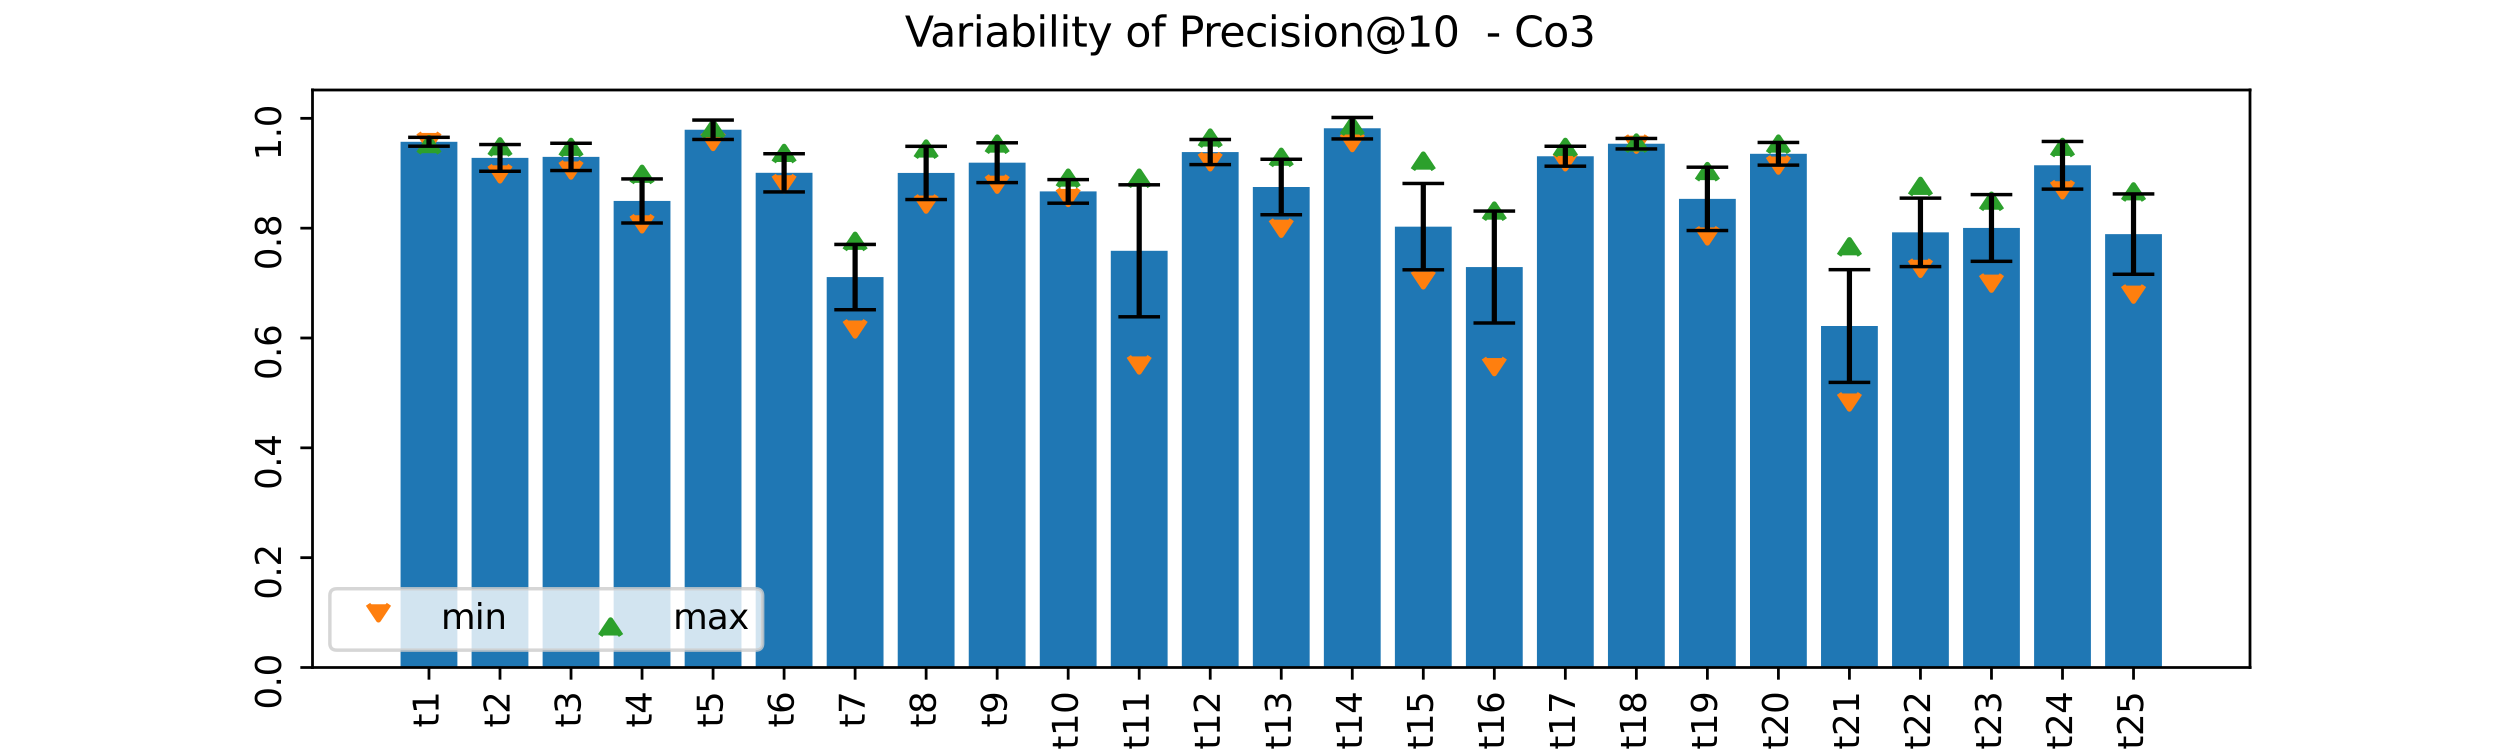 <?xml version="1.0" encoding="utf-8" standalone="no"?>
<!DOCTYPE svg PUBLIC "-//W3C//DTD SVG 1.1//EN"
  "http://www.w3.org/Graphics/SVG/1.1/DTD/svg11.dtd">
<svg xmlns:xlink="http://www.w3.org/1999/xlink" width="720pt" height="216pt" viewBox="0 0 720 216" xmlns="http://www.w3.org/2000/svg" version="1.1">
 <defs>
  <style type="text/css">*{stroke-linejoin: round; stroke-linecap: butt}</style>
 </defs>
 <g id="figure_1">
  <g id="patch_1">
   <path d="M 0 216 
L 720 216 
L 720 0 
L 0 0 
z
" style="fill: #ffffff"/>
  </g>
  <g id="axes_1">
   <g id="patch_2">
    <path d="M 90 192.24 
L 648 192.24 
L 648 25.92 
L 90 25.92 
z
" style="fill: #ffffff"/>
   </g>
   <g id="patch_3">
    <path d="M 115.364 192.24 
L 131.727 192.24 
L 131.727 40.836 
L 115.364 40.836 
z
" clip-path="url(#p279abe5bc1)" style="fill: #1f77b4"/>
   </g>
   <g id="patch_4">
    <path d="M 135.818 192.24 
L 152.182 192.24 
L 152.182 45.471 
L 135.818 45.471 
z
" clip-path="url(#p279abe5bc1)" style="fill: #1f77b4"/>
   </g>
   <g id="patch_5">
    <path d="M 156.273 192.24 
L 172.636 192.24 
L 172.636 45.186 
L 156.273 45.186 
z
" clip-path="url(#p279abe5bc1)" style="fill: #1f77b4"/>
   </g>
   <g id="patch_6">
    <path d="M 176.727 192.24 
L 193.091 192.24 
L 193.091 57.87 
L 176.727 57.87 
z
" clip-path="url(#p279abe5bc1)" style="fill: #1f77b4"/>
   </g>
   <g id="patch_7">
    <path d="M 197.182 192.24 
L 213.545 192.24 
L 213.545 37.373 
L 197.182 37.373 
z
" clip-path="url(#p279abe5bc1)" style="fill: #1f77b4"/>
   </g>
   <g id="patch_8">
    <path d="M 217.636 192.24 
L 234 192.24 
L 234 49.773 
L 217.636 49.773 
z
" clip-path="url(#p279abe5bc1)" style="fill: #1f77b4"/>
   </g>
   <g id="patch_9">
    <path d="M 238.091 192.24 
L 254.455 192.24 
L 254.455 79.8 
L 238.091 79.8 
z
" clip-path="url(#p279abe5bc1)" style="fill: #1f77b4"/>
   </g>
   <g id="patch_10">
    <path d="M 258.545 192.24 
L 274.909 192.24 
L 274.909 49.804 
L 258.545 49.804 
z
" clip-path="url(#p279abe5bc1)" style="fill: #1f77b4"/>
   </g>
   <g id="patch_11">
    <path d="M 279 192.24 
L 295.364 192.24 
L 295.364 46.857 
L 279 46.857 
z
" clip-path="url(#p279abe5bc1)" style="fill: #1f77b4"/>
   </g>
   <g id="patch_12">
    <path d="M 299.455 192.24 
L 315.818 192.24 
L 315.818 55.119 
L 299.455 55.119 
z
" clip-path="url(#p279abe5bc1)" style="fill: #1f77b4"/>
   </g>
   <g id="patch_13">
    <path d="M 319.909 192.24 
L 336.273 192.24 
L 336.273 72.231 
L 319.909 72.231 
z
" clip-path="url(#p279abe5bc1)" style="fill: #1f77b4"/>
   </g>
   <g id="patch_14">
    <path d="M 340.364 192.24 
L 356.727 192.24 
L 356.727 43.795 
L 340.364 43.795 
z
" clip-path="url(#p279abe5bc1)" style="fill: #1f77b4"/>
   </g>
   <g id="patch_15">
    <path d="M 360.818 192.24 
L 377.182 192.24 
L 377.182 53.853 
L 360.818 53.853 
z
" clip-path="url(#p279abe5bc1)" style="fill: #1f77b4"/>
   </g>
   <g id="patch_16">
    <path d="M 381.273 192.24 
L 397.636 192.24 
L 397.636 36.931 
L 381.273 36.931 
z
" clip-path="url(#p279abe5bc1)" style="fill: #1f77b4"/>
   </g>
   <g id="patch_17">
    <path d="M 401.727 192.24 
L 418.091 192.24 
L 418.091 65.272 
L 401.727 65.272 
z
" clip-path="url(#p279abe5bc1)" style="fill: #1f77b4"/>
   </g>
   <g id="patch_18">
    <path d="M 422.182 192.24 
L 438.545 192.24 
L 438.545 76.911 
L 422.182 76.911 
z
" clip-path="url(#p279abe5bc1)" style="fill: #1f77b4"/>
   </g>
   <g id="patch_19">
    <path d="M 442.636 192.24 
L 459 192.24 
L 459 44.997 
L 442.636 44.997 
z
" clip-path="url(#p279abe5bc1)" style="fill: #1f77b4"/>
   </g>
   <g id="patch_20">
    <path d="M 463.091 192.24 
L 479.455 192.24 
L 479.455 41.391 
L 463.091 41.391 
z
" clip-path="url(#p279abe5bc1)" style="fill: #1f77b4"/>
   </g>
   <g id="patch_21">
    <path d="M 483.545 192.24 
L 499.909 192.24 
L 499.909 57.269 
L 483.545 57.269 
z
" clip-path="url(#p279abe5bc1)" style="fill: #1f77b4"/>
   </g>
   <g id="patch_22">
    <path d="M 504 192.24 
L 520.364 192.24 
L 520.364 44.301 
L 504 44.301 
z
" clip-path="url(#p279abe5bc1)" style="fill: #1f77b4"/>
   </g>
   <g id="patch_23">
    <path d="M 524.455 192.24 
L 540.818 192.24 
L 540.818 93.897 
L 524.455 93.897 
z
" clip-path="url(#p279abe5bc1)" style="fill: #1f77b4"/>
   </g>
   <g id="patch_24">
    <path d="M 544.909 192.24 
L 561.273 192.24 
L 561.273 66.917 
L 544.909 66.917 
z
" clip-path="url(#p279abe5bc1)" style="fill: #1f77b4"/>
   </g>
   <g id="patch_25">
    <path d="M 565.364 192.24 
L 581.727 192.24 
L 581.727 65.652 
L 565.364 65.652 
z
" clip-path="url(#p279abe5bc1)" style="fill: #1f77b4"/>
   </g>
   <g id="patch_26">
    <path d="M 585.818 192.24 
L 602.182 192.24 
L 602.182 47.603 
L 585.818 47.603 
z
" clip-path="url(#p279abe5bc1)" style="fill: #1f77b4"/>
   </g>
   <g id="patch_27">
    <path d="M 606.273 192.24 
L 622.636 192.24 
L 622.636 67.423 
L 606.273 67.423 
z
" clip-path="url(#p279abe5bc1)" style="fill: #1f77b4"/>
   </g>
   <g id="PathCollection_1">
    <defs>
     <path id="m89c2fb8fc0" d="M -3 -4.5 
L 0 0 
L 3 -4.5 
" style="stroke: #ff7f0e; stroke-width: 1.5"/>
    </defs>
    <g clip-path="url(#p279abe5bc1)">
     <use xlink:href="#m89c2fb8fc0" x="123.545" y="42.782" style="fill: #ff7f0e; stroke: #ff7f0e; stroke-width: 1.5"/>
     <use xlink:href="#m89c2fb8fc0" x="144" y="52.114" style="fill: #ff7f0e; stroke: #ff7f0e; stroke-width: 1.5"/>
     <use xlink:href="#m89c2fb8fc0" x="164.455" y="51.006" style="fill: #ff7f0e; stroke: #ff7f0e; stroke-width: 1.5"/>
     <use xlink:href="#m89c2fb8fc0" x="184.909" y="66.506" style="fill: #ff7f0e; stroke: #ff7f0e; stroke-width: 1.5"/>
     <use xlink:href="#m89c2fb8fc0" x="205.364" y="42.782" style="fill: #ff7f0e; stroke: #ff7f0e; stroke-width: 1.5"/>
     <use xlink:href="#m89c2fb8fc0" x="225.818" y="54.96" style="fill: #ff7f0e; stroke: #ff7f0e; stroke-width: 1.5"/>
     <use xlink:href="#m89c2fb8fc0" x="246.273" y="96.793" style="fill: #ff7f0e; stroke: #ff7f0e; stroke-width: 1.5"/>
     <use xlink:href="#m89c2fb8fc0" x="266.727" y="60.812" style="fill: #ff7f0e; stroke: #ff7f0e; stroke-width: 1.5"/>
     <use xlink:href="#m89c2fb8fc0" x="287.182" y="55.092" style="fill: #ff7f0e; stroke: #ff7f0e; stroke-width: 1.5"/>
     <use xlink:href="#m89c2fb8fc0" x="307.636" y="58.914" style="fill: #ff7f0e; stroke: #ff7f0e; stroke-width: 1.5"/>
     <use xlink:href="#m89c2fb8fc0" x="328.091" y="107.152" style="fill: #ff7f0e; stroke: #ff7f0e; stroke-width: 1.5"/>
     <use xlink:href="#m89c2fb8fc0" x="348.545" y="48.634" style="fill: #ff7f0e; stroke: #ff7f0e; stroke-width: 1.5"/>
     <use xlink:href="#m89c2fb8fc0" x="369" y="67.771" style="fill: #ff7f0e; stroke: #ff7f0e; stroke-width: 1.5"/>
     <use xlink:href="#m89c2fb8fc0" x="389.455" y="43.099" style="fill: #ff7f0e; stroke: #ff7f0e; stroke-width: 1.5"/>
     <use xlink:href="#m89c2fb8fc0" x="409.909" y="82.638" style="fill: #ff7f0e; stroke: #ff7f0e; stroke-width: 1.5"/>
     <use xlink:href="#m89c2fb8fc0" x="430.364" y="107.626" style="fill: #ff7f0e; stroke: #ff7f0e; stroke-width: 1.5"/>
     <use xlink:href="#m89c2fb8fc0" x="450.818" y="48.634" style="fill: #ff7f0e; stroke: #ff7f0e; stroke-width: 1.5"/>
     <use xlink:href="#m89c2fb8fc0" x="471.273" y="43.573" style="fill: #ff7f0e; stroke: #ff7f0e; stroke-width: 1.5"/>
     <use xlink:href="#m89c2fb8fc0" x="491.727" y="69.985" style="fill: #ff7f0e; stroke: #ff7f0e; stroke-width: 1.5"/>
     <use xlink:href="#m89c2fb8fc0" x="512.182" y="49.583" style="fill: #ff7f0e; stroke: #ff7f0e; stroke-width: 1.5"/>
     <use xlink:href="#m89c2fb8fc0" x="532.636" y="117.814" style="fill: #ff7f0e; stroke: #ff7f0e; stroke-width: 1.5"/>
     <use xlink:href="#m89c2fb8fc0" x="553.091" y="79.316" style="fill: #ff7f0e; stroke: #ff7f0e; stroke-width: 1.5"/>
     <use xlink:href="#m89c2fb8fc0" x="573.545" y="83.587" style="fill: #ff7f0e; stroke: #ff7f0e; stroke-width: 1.5"/>
     <use xlink:href="#m89c2fb8fc0" x="594" y="56.7" style="fill: #ff7f0e; stroke: #ff7f0e; stroke-width: 1.5"/>
     <use xlink:href="#m89c2fb8fc0" x="614.455" y="86.75" style="fill: #ff7f0e; stroke: #ff7f0e; stroke-width: 1.5"/>
    </g>
   </g>
   <g id="PathCollection_2">
    <defs>
     <path id="m1d129a65b4" d="M 3 4.5 
L 0 0 
L -3 4.5 
" style="stroke: #2ca02c; stroke-width: 1.5"/>
    </defs>
    <g clip-path="url(#p279abe5bc1)">
     <use xlink:href="#m1d129a65b4" x="123.545" y="39.619" style="fill: #2ca02c; stroke: #2ca02c; stroke-width: 1.5"/>
     <use xlink:href="#m1d129a65b4" x="144" y="40.252" style="fill: #2ca02c; stroke: #2ca02c; stroke-width: 1.5"/>
     <use xlink:href="#m1d129a65b4" x="164.455" y="40.41" style="fill: #2ca02c; stroke: #2ca02c; stroke-width: 1.5"/>
     <use xlink:href="#m1d129a65b4" x="184.909" y="48.16" style="fill: #2ca02c; stroke: #2ca02c; stroke-width: 1.5"/>
     <use xlink:href="#m1d129a65b4" x="205.364" y="35.033" style="fill: #2ca02c; stroke: #2ca02c; stroke-width: 1.5"/>
     <use xlink:href="#m1d129a65b4" x="225.818" y="42.15" style="fill: #2ca02c; stroke: #2ca02c; stroke-width: 1.5"/>
     <use xlink:href="#m1d129a65b4" x="246.273" y="67.455" style="fill: #2ca02c; stroke: #2ca02c; stroke-width: 1.5"/>
     <use xlink:href="#m1d129a65b4" x="266.727" y="40.884" style="fill: #2ca02c; stroke: #2ca02c; stroke-width: 1.5"/>
     <use xlink:href="#m1d129a65b4" x="287.182" y="39.461" style="fill: #2ca02c; stroke: #2ca02c; stroke-width: 1.5"/>
     <use xlink:href="#m1d129a65b4" x="307.636" y="49.267" style="fill: #2ca02c; stroke: #2ca02c; stroke-width: 1.5"/>
     <use xlink:href="#m1d129a65b4" x="328.091" y="49.267" style="fill: #2ca02c; stroke: #2ca02c; stroke-width: 1.5"/>
     <use xlink:href="#m1d129a65b4" x="348.545" y="37.721" style="fill: #2ca02c; stroke: #2ca02c; stroke-width: 1.5"/>
     <use xlink:href="#m1d129a65b4" x="369" y="43.257" style="fill: #2ca02c; stroke: #2ca02c; stroke-width: 1.5"/>
     <use xlink:href="#m1d129a65b4" x="389.455" y="34.242" style="fill: #2ca02c; stroke: #2ca02c; stroke-width: 1.5"/>
     <use xlink:href="#m1d129a65b4" x="409.909" y="44.364" style="fill: #2ca02c; stroke: #2ca02c; stroke-width: 1.5"/>
     <use xlink:href="#m1d129a65b4" x="430.364" y="58.756" style="fill: #2ca02c; stroke: #2ca02c; stroke-width: 1.5"/>
     <use xlink:href="#m1d129a65b4" x="450.818" y="40.41" style="fill: #2ca02c; stroke: #2ca02c; stroke-width: 1.5"/>
     <use xlink:href="#m1d129a65b4" x="471.273" y="39.145" style="fill: #2ca02c; stroke: #2ca02c; stroke-width: 1.5"/>
     <use xlink:href="#m1d129a65b4" x="491.727" y="47.369" style="fill: #2ca02c; stroke: #2ca02c; stroke-width: 1.5"/>
     <use xlink:href="#m1d129a65b4" x="512.182" y="39.461" style="fill: #2ca02c; stroke: #2ca02c; stroke-width: 1.5"/>
     <use xlink:href="#m1d129a65b4" x="532.636" y="69.036" style="fill: #2ca02c; stroke: #2ca02c; stroke-width: 1.5"/>
     <use xlink:href="#m1d129a65b4" x="553.091" y="51.639" style="fill: #2ca02c; stroke: #2ca02c; stroke-width: 1.5"/>
     <use xlink:href="#m1d129a65b4" x="573.545" y="55.909" style="fill: #2ca02c; stroke: #2ca02c; stroke-width: 1.5"/>
     <use xlink:href="#m1d129a65b4" x="594" y="40.41" style="fill: #2ca02c; stroke: #2ca02c; stroke-width: 1.5"/>
     <use xlink:href="#m1d129a65b4" x="614.455" y="53.221" style="fill: #2ca02c; stroke: #2ca02c; stroke-width: 1.5"/>
    </g>
   </g>
   <g id="matplotlib.axis_1">
    <g id="xtick_1">
     <g id="line2d_1">
      <defs>
       <path id="mbb53ffe458" d="M 0 0 
L 0 3.5 
" style="stroke: #000000; stroke-width: 0.8"/>
      </defs>
      <g>
       <use xlink:href="#mbb53ffe458" x="123.545" y="192.24" style="stroke: #000000; stroke-width: 0.8"/>
      </g>
     </g>
     <g id="text_1">
      <!-- t1 -->
      <g transform="translate(126.305 209.523)rotate(-90)scale(0.1 -0.1)">
       <defs>
        <path id="DejaVuSans-74" d="M 1172 4494 
L 1172 3500 
L 2356 3500 
L 2356 3053 
L 1172 3053 
L 1172 1153 
Q 1172 725 1289 603 
Q 1406 481 1766 481 
L 2356 481 
L 2356 0 
L 1766 0 
Q 1100 0 847 248 
Q 594 497 594 1153 
L 594 3053 
L 172 3053 
L 172 3500 
L 594 3500 
L 594 4494 
L 1172 4494 
z
" transform="scale(0.016)"/>
        <path id="DejaVuSans-31" d="M 794 531 
L 1825 531 
L 1825 4091 
L 703 3866 
L 703 4441 
L 1819 4666 
L 2450 4666 
L 2450 531 
L 3481 531 
L 3481 0 
L 794 0 
L 794 531 
z
" transform="scale(0.016)"/>
       </defs>
       <use xlink:href="#DejaVuSans-74"/>
       <use xlink:href="#DejaVuSans-31" x="39.209"/>
      </g>
     </g>
    </g>
    <g id="xtick_2">
     <g id="line2d_2">
      <g>
       <use xlink:href="#mbb53ffe458" x="144" y="192.24" style="stroke: #000000; stroke-width: 0.8"/>
      </g>
     </g>
     <g id="text_2">
      <!-- t2 -->
      <g transform="translate(146.759 209.523)rotate(-90)scale(0.1 -0.1)">
       <defs>
        <path id="DejaVuSans-32" d="M 1228 531 
L 3431 531 
L 3431 0 
L 469 0 
L 469 531 
Q 828 903 1448 1529 
Q 2069 2156 2228 2338 
Q 2531 2678 2651 2914 
Q 2772 3150 2772 3378 
Q 2772 3750 2511 3984 
Q 2250 4219 1831 4219 
Q 1534 4219 1204 4116 
Q 875 4013 500 3803 
L 500 4441 
Q 881 4594 1212 4672 
Q 1544 4750 1819 4750 
Q 2544 4750 2975 4387 
Q 3406 4025 3406 3419 
Q 3406 3131 3298 2873 
Q 3191 2616 2906 2266 
Q 2828 2175 2409 1742 
Q 1991 1309 1228 531 
z
" transform="scale(0.016)"/>
       </defs>
       <use xlink:href="#DejaVuSans-74"/>
       <use xlink:href="#DejaVuSans-32" x="39.209"/>
      </g>
     </g>
    </g>
    <g id="xtick_3">
     <g id="line2d_3">
      <g>
       <use xlink:href="#mbb53ffe458" x="164.455" y="192.24" style="stroke: #000000; stroke-width: 0.8"/>
      </g>
     </g>
     <g id="text_3">
      <!-- t3 -->
      <g transform="translate(167.214 209.523)rotate(-90)scale(0.1 -0.1)">
       <defs>
        <path id="DejaVuSans-33" d="M 2597 2516 
Q 3050 2419 3304 2112 
Q 3559 1806 3559 1356 
Q 3559 666 3084 287 
Q 2609 -91 1734 -91 
Q 1441 -91 1130 -33 
Q 819 25 488 141 
L 488 750 
Q 750 597 1062 519 
Q 1375 441 1716 441 
Q 2309 441 2620 675 
Q 2931 909 2931 1356 
Q 2931 1769 2642 2001 
Q 2353 2234 1838 2234 
L 1294 2234 
L 1294 2753 
L 1863 2753 
Q 2328 2753 2575 2939 
Q 2822 3125 2822 3475 
Q 2822 3834 2567 4026 
Q 2313 4219 1838 4219 
Q 1578 4219 1281 4162 
Q 984 4106 628 3988 
L 628 4550 
Q 988 4650 1302 4700 
Q 1616 4750 1894 4750 
Q 2613 4750 3031 4423 
Q 3450 4097 3450 3541 
Q 3450 3153 3228 2886 
Q 3006 2619 2597 2516 
z
" transform="scale(0.016)"/>
       </defs>
       <use xlink:href="#DejaVuSans-74"/>
       <use xlink:href="#DejaVuSans-33" x="39.209"/>
      </g>
     </g>
    </g>
    <g id="xtick_4">
     <g id="line2d_4">
      <g>
       <use xlink:href="#mbb53ffe458" x="184.909" y="192.24" style="stroke: #000000; stroke-width: 0.8"/>
      </g>
     </g>
     <g id="text_4">
      <!-- t4 -->
      <g transform="translate(187.668 209.523)rotate(-90)scale(0.1 -0.1)">
       <defs>
        <path id="DejaVuSans-34" d="M 2419 4116 
L 825 1625 
L 2419 1625 
L 2419 4116 
z
M 2253 4666 
L 3047 4666 
L 3047 1625 
L 3713 1625 
L 3713 1100 
L 3047 1100 
L 3047 0 
L 2419 0 
L 2419 1100 
L 313 1100 
L 313 1709 
L 2253 4666 
z
" transform="scale(0.016)"/>
       </defs>
       <use xlink:href="#DejaVuSans-74"/>
       <use xlink:href="#DejaVuSans-34" x="39.209"/>
      </g>
     </g>
    </g>
    <g id="xtick_5">
     <g id="line2d_5">
      <g>
       <use xlink:href="#mbb53ffe458" x="205.364" y="192.24" style="stroke: #000000; stroke-width: 0.8"/>
      </g>
     </g>
     <g id="text_5">
      <!-- t5 -->
      <g transform="translate(208.123 209.523)rotate(-90)scale(0.1 -0.1)">
       <defs>
        <path id="DejaVuSans-35" d="M 691 4666 
L 3169 4666 
L 3169 4134 
L 1269 4134 
L 1269 2991 
Q 1406 3038 1543 3061 
Q 1681 3084 1819 3084 
Q 2600 3084 3056 2656 
Q 3513 2228 3513 1497 
Q 3513 744 3044 326 
Q 2575 -91 1722 -91 
Q 1428 -91 1123 -41 
Q 819 9 494 109 
L 494 744 
Q 775 591 1075 516 
Q 1375 441 1709 441 
Q 2250 441 2565 725 
Q 2881 1009 2881 1497 
Q 2881 1984 2565 2268 
Q 2250 2553 1709 2553 
Q 1456 2553 1204 2497 
Q 953 2441 691 2322 
L 691 4666 
z
" transform="scale(0.016)"/>
       </defs>
       <use xlink:href="#DejaVuSans-74"/>
       <use xlink:href="#DejaVuSans-35" x="39.209"/>
      </g>
     </g>
    </g>
    <g id="xtick_6">
     <g id="line2d_6">
      <g>
       <use xlink:href="#mbb53ffe458" x="225.818" y="192.24" style="stroke: #000000; stroke-width: 0.8"/>
      </g>
     </g>
     <g id="text_6">
      <!-- t6 -->
      <g transform="translate(228.578 209.523)rotate(-90)scale(0.1 -0.1)">
       <defs>
        <path id="DejaVuSans-36" d="M 2113 2584 
Q 1688 2584 1439 2293 
Q 1191 2003 1191 1497 
Q 1191 994 1439 701 
Q 1688 409 2113 409 
Q 2538 409 2786 701 
Q 3034 994 3034 1497 
Q 3034 2003 2786 2293 
Q 2538 2584 2113 2584 
z
M 3366 4563 
L 3366 3988 
Q 3128 4100 2886 4159 
Q 2644 4219 2406 4219 
Q 1781 4219 1451 3797 
Q 1122 3375 1075 2522 
Q 1259 2794 1537 2939 
Q 1816 3084 2150 3084 
Q 2853 3084 3261 2657 
Q 3669 2231 3669 1497 
Q 3669 778 3244 343 
Q 2819 -91 2113 -91 
Q 1303 -91 875 529 
Q 447 1150 447 2328 
Q 447 3434 972 4092 
Q 1497 4750 2381 4750 
Q 2619 4750 2861 4703 
Q 3103 4656 3366 4563 
z
" transform="scale(0.016)"/>
       </defs>
       <use xlink:href="#DejaVuSans-74"/>
       <use xlink:href="#DejaVuSans-36" x="39.209"/>
      </g>
     </g>
    </g>
    <g id="xtick_7">
     <g id="line2d_7">
      <g>
       <use xlink:href="#mbb53ffe458" x="246.273" y="192.24" style="stroke: #000000; stroke-width: 0.8"/>
      </g>
     </g>
     <g id="text_7">
      <!-- t7 -->
      <g transform="translate(249.032 209.523)rotate(-90)scale(0.1 -0.1)">
       <defs>
        <path id="DejaVuSans-37" d="M 525 4666 
L 3525 4666 
L 3525 4397 
L 1831 0 
L 1172 0 
L 2766 4134 
L 525 4134 
L 525 4666 
z
" transform="scale(0.016)"/>
       </defs>
       <use xlink:href="#DejaVuSans-74"/>
       <use xlink:href="#DejaVuSans-37" x="39.209"/>
      </g>
     </g>
    </g>
    <g id="xtick_8">
     <g id="line2d_8">
      <g>
       <use xlink:href="#mbb53ffe458" x="266.727" y="192.24" style="stroke: #000000; stroke-width: 0.8"/>
      </g>
     </g>
     <g id="text_8">
      <!-- t8 -->
      <g transform="translate(269.487 209.523)rotate(-90)scale(0.1 -0.1)">
       <defs>
        <path id="DejaVuSans-38" d="M 2034 2216 
Q 1584 2216 1326 1975 
Q 1069 1734 1069 1313 
Q 1069 891 1326 650 
Q 1584 409 2034 409 
Q 2484 409 2743 651 
Q 3003 894 3003 1313 
Q 3003 1734 2745 1975 
Q 2488 2216 2034 2216 
z
M 1403 2484 
Q 997 2584 770 2862 
Q 544 3141 544 3541 
Q 544 4100 942 4425 
Q 1341 4750 2034 4750 
Q 2731 4750 3128 4425 
Q 3525 4100 3525 3541 
Q 3525 3141 3298 2862 
Q 3072 2584 2669 2484 
Q 3125 2378 3379 2068 
Q 3634 1759 3634 1313 
Q 3634 634 3220 271 
Q 2806 -91 2034 -91 
Q 1263 -91 848 271 
Q 434 634 434 1313 
Q 434 1759 690 2068 
Q 947 2378 1403 2484 
z
M 1172 3481 
Q 1172 3119 1398 2916 
Q 1625 2713 2034 2713 
Q 2441 2713 2670 2916 
Q 2900 3119 2900 3481 
Q 2900 3844 2670 4047 
Q 2441 4250 2034 4250 
Q 1625 4250 1398 4047 
Q 1172 3844 1172 3481 
z
" transform="scale(0.016)"/>
       </defs>
       <use xlink:href="#DejaVuSans-74"/>
       <use xlink:href="#DejaVuSans-38" x="39.209"/>
      </g>
     </g>
    </g>
    <g id="xtick_9">
     <g id="line2d_9">
      <g>
       <use xlink:href="#mbb53ffe458" x="287.182" y="192.24" style="stroke: #000000; stroke-width: 0.8"/>
      </g>
     </g>
     <g id="text_9">
      <!-- t9 -->
      <g transform="translate(289.941 209.523)rotate(-90)scale(0.1 -0.1)">
       <defs>
        <path id="DejaVuSans-39" d="M 703 97 
L 703 672 
Q 941 559 1184 500 
Q 1428 441 1663 441 
Q 2288 441 2617 861 
Q 2947 1281 2994 2138 
Q 2813 1869 2534 1725 
Q 2256 1581 1919 1581 
Q 1219 1581 811 2004 
Q 403 2428 403 3163 
Q 403 3881 828 4315 
Q 1253 4750 1959 4750 
Q 2769 4750 3195 4129 
Q 3622 3509 3622 2328 
Q 3622 1225 3098 567 
Q 2575 -91 1691 -91 
Q 1453 -91 1209 -44 
Q 966 3 703 97 
z
M 1959 2075 
Q 2384 2075 2632 2365 
Q 2881 2656 2881 3163 
Q 2881 3666 2632 3958 
Q 2384 4250 1959 4250 
Q 1534 4250 1286 3958 
Q 1038 3666 1038 3163 
Q 1038 2656 1286 2365 
Q 1534 2075 1959 2075 
z
" transform="scale(0.016)"/>
       </defs>
       <use xlink:href="#DejaVuSans-74"/>
       <use xlink:href="#DejaVuSans-39" x="39.209"/>
      </g>
     </g>
    </g>
    <g id="xtick_10">
     <g id="line2d_10">
      <g>
       <use xlink:href="#mbb53ffe458" x="307.636" y="192.24" style="stroke: #000000; stroke-width: 0.8"/>
      </g>
     </g>
     <g id="text_10">
      <!-- t10 -->
      <g transform="translate(310.396 215.885)rotate(-90)scale(0.1 -0.1)">
       <defs>
        <path id="DejaVuSans-30" d="M 2034 4250 
Q 1547 4250 1301 3770 
Q 1056 3291 1056 2328 
Q 1056 1369 1301 889 
Q 1547 409 2034 409 
Q 2525 409 2770 889 
Q 3016 1369 3016 2328 
Q 3016 3291 2770 3770 
Q 2525 4250 2034 4250 
z
M 2034 4750 
Q 2819 4750 3233 4129 
Q 3647 3509 3647 2328 
Q 3647 1150 3233 529 
Q 2819 -91 2034 -91 
Q 1250 -91 836 529 
Q 422 1150 422 2328 
Q 422 3509 836 4129 
Q 1250 4750 2034 4750 
z
" transform="scale(0.016)"/>
       </defs>
       <use xlink:href="#DejaVuSans-74"/>
       <use xlink:href="#DejaVuSans-31" x="39.209"/>
       <use xlink:href="#DejaVuSans-30" x="102.832"/>
      </g>
     </g>
    </g>
    <g id="xtick_11">
     <g id="line2d_11">
      <g>
       <use xlink:href="#mbb53ffe458" x="328.091" y="192.24" style="stroke: #000000; stroke-width: 0.8"/>
      </g>
     </g>
     <g id="text_11">
      <!-- t11 -->
      <g transform="translate(330.85 215.885)rotate(-90)scale(0.1 -0.1)">
       <use xlink:href="#DejaVuSans-74"/>
       <use xlink:href="#DejaVuSans-31" x="39.209"/>
       <use xlink:href="#DejaVuSans-31" x="102.832"/>
      </g>
     </g>
    </g>
    <g id="xtick_12">
     <g id="line2d_12">
      <g>
       <use xlink:href="#mbb53ffe458" x="348.545" y="192.24" style="stroke: #000000; stroke-width: 0.8"/>
      </g>
     </g>
     <g id="text_12">
      <!-- t12 -->
      <g transform="translate(351.305 215.885)rotate(-90)scale(0.1 -0.1)">
       <use xlink:href="#DejaVuSans-74"/>
       <use xlink:href="#DejaVuSans-31" x="39.209"/>
       <use xlink:href="#DejaVuSans-32" x="102.832"/>
      </g>
     </g>
    </g>
    <g id="xtick_13">
     <g id="line2d_13">
      <g>
       <use xlink:href="#mbb53ffe458" x="369" y="192.24" style="stroke: #000000; stroke-width: 0.8"/>
      </g>
     </g>
     <g id="text_13">
      <!-- t13 -->
      <g transform="translate(371.759 215.885)rotate(-90)scale(0.1 -0.1)">
       <use xlink:href="#DejaVuSans-74"/>
       <use xlink:href="#DejaVuSans-31" x="39.209"/>
       <use xlink:href="#DejaVuSans-33" x="102.832"/>
      </g>
     </g>
    </g>
    <g id="xtick_14">
     <g id="line2d_14">
      <g>
       <use xlink:href="#mbb53ffe458" x="389.455" y="192.24" style="stroke: #000000; stroke-width: 0.8"/>
      </g>
     </g>
     <g id="text_14">
      <!-- t14 -->
      <g transform="translate(392.214 215.885)rotate(-90)scale(0.1 -0.1)">
       <use xlink:href="#DejaVuSans-74"/>
       <use xlink:href="#DejaVuSans-31" x="39.209"/>
       <use xlink:href="#DejaVuSans-34" x="102.832"/>
      </g>
     </g>
    </g>
    <g id="xtick_15">
     <g id="line2d_15">
      <g>
       <use xlink:href="#mbb53ffe458" x="409.909" y="192.24" style="stroke: #000000; stroke-width: 0.8"/>
      </g>
     </g>
     <g id="text_15">
      <!-- t15 -->
      <g transform="translate(412.668 215.885)rotate(-90)scale(0.1 -0.1)">
       <use xlink:href="#DejaVuSans-74"/>
       <use xlink:href="#DejaVuSans-31" x="39.209"/>
       <use xlink:href="#DejaVuSans-35" x="102.832"/>
      </g>
     </g>
    </g>
    <g id="xtick_16">
     <g id="line2d_16">
      <g>
       <use xlink:href="#mbb53ffe458" x="430.364" y="192.24" style="stroke: #000000; stroke-width: 0.8"/>
      </g>
     </g>
     <g id="text_16">
      <!-- t16 -->
      <g transform="translate(433.123 215.885)rotate(-90)scale(0.1 -0.1)">
       <use xlink:href="#DejaVuSans-74"/>
       <use xlink:href="#DejaVuSans-31" x="39.209"/>
       <use xlink:href="#DejaVuSans-36" x="102.832"/>
      </g>
     </g>
    </g>
    <g id="xtick_17">
     <g id="line2d_17">
      <g>
       <use xlink:href="#mbb53ffe458" x="450.818" y="192.24" style="stroke: #000000; stroke-width: 0.8"/>
      </g>
     </g>
     <g id="text_17">
      <!-- t17 -->
      <g transform="translate(453.578 215.885)rotate(-90)scale(0.1 -0.1)">
       <use xlink:href="#DejaVuSans-74"/>
       <use xlink:href="#DejaVuSans-31" x="39.209"/>
       <use xlink:href="#DejaVuSans-37" x="102.832"/>
      </g>
     </g>
    </g>
    <g id="xtick_18">
     <g id="line2d_18">
      <g>
       <use xlink:href="#mbb53ffe458" x="471.273" y="192.24" style="stroke: #000000; stroke-width: 0.8"/>
      </g>
     </g>
     <g id="text_18">
      <!-- t18 -->
      <g transform="translate(474.032 215.885)rotate(-90)scale(0.1 -0.1)">
       <use xlink:href="#DejaVuSans-74"/>
       <use xlink:href="#DejaVuSans-31" x="39.209"/>
       <use xlink:href="#DejaVuSans-38" x="102.832"/>
      </g>
     </g>
    </g>
    <g id="xtick_19">
     <g id="line2d_19">
      <g>
       <use xlink:href="#mbb53ffe458" x="491.727" y="192.24" style="stroke: #000000; stroke-width: 0.8"/>
      </g>
     </g>
     <g id="text_19">
      <!-- t19 -->
      <g transform="translate(494.487 215.885)rotate(-90)scale(0.1 -0.1)">
       <use xlink:href="#DejaVuSans-74"/>
       <use xlink:href="#DejaVuSans-31" x="39.209"/>
       <use xlink:href="#DejaVuSans-39" x="102.832"/>
      </g>
     </g>
    </g>
    <g id="xtick_20">
     <g id="line2d_20">
      <g>
       <use xlink:href="#mbb53ffe458" x="512.182" y="192.24" style="stroke: #000000; stroke-width: 0.8"/>
      </g>
     </g>
     <g id="text_20">
      <!-- t20 -->
      <g transform="translate(514.941 215.885)rotate(-90)scale(0.1 -0.1)">
       <use xlink:href="#DejaVuSans-74"/>
       <use xlink:href="#DejaVuSans-32" x="39.209"/>
       <use xlink:href="#DejaVuSans-30" x="102.832"/>
      </g>
     </g>
    </g>
    <g id="xtick_21">
     <g id="line2d_21">
      <g>
       <use xlink:href="#mbb53ffe458" x="532.636" y="192.24" style="stroke: #000000; stroke-width: 0.8"/>
      </g>
     </g>
     <g id="text_21">
      <!-- t21 -->
      <g transform="translate(535.396 215.885)rotate(-90)scale(0.1 -0.1)">
       <use xlink:href="#DejaVuSans-74"/>
       <use xlink:href="#DejaVuSans-32" x="39.209"/>
       <use xlink:href="#DejaVuSans-31" x="102.832"/>
      </g>
     </g>
    </g>
    <g id="xtick_22">
     <g id="line2d_22">
      <g>
       <use xlink:href="#mbb53ffe458" x="553.091" y="192.24" style="stroke: #000000; stroke-width: 0.8"/>
      </g>
     </g>
     <g id="text_22">
      <!-- t22 -->
      <g transform="translate(555.85 215.885)rotate(-90)scale(0.1 -0.1)">
       <use xlink:href="#DejaVuSans-74"/>
       <use xlink:href="#DejaVuSans-32" x="39.209"/>
       <use xlink:href="#DejaVuSans-32" x="102.832"/>
      </g>
     </g>
    </g>
    <g id="xtick_23">
     <g id="line2d_23">
      <g>
       <use xlink:href="#mbb53ffe458" x="573.545" y="192.24" style="stroke: #000000; stroke-width: 0.8"/>
      </g>
     </g>
     <g id="text_23">
      <!-- t23 -->
      <g transform="translate(576.305 215.885)rotate(-90)scale(0.1 -0.1)">
       <use xlink:href="#DejaVuSans-74"/>
       <use xlink:href="#DejaVuSans-32" x="39.209"/>
       <use xlink:href="#DejaVuSans-33" x="102.832"/>
      </g>
     </g>
    </g>
    <g id="xtick_24">
     <g id="line2d_24">
      <g>
       <use xlink:href="#mbb53ffe458" x="594" y="192.24" style="stroke: #000000; stroke-width: 0.8"/>
      </g>
     </g>
     <g id="text_24">
      <!-- t24 -->
      <g transform="translate(596.759 215.885)rotate(-90)scale(0.1 -0.1)">
       <use xlink:href="#DejaVuSans-74"/>
       <use xlink:href="#DejaVuSans-32" x="39.209"/>
       <use xlink:href="#DejaVuSans-34" x="102.832"/>
      </g>
     </g>
    </g>
    <g id="xtick_25">
     <g id="line2d_25">
      <g>
       <use xlink:href="#mbb53ffe458" x="614.455" y="192.24" style="stroke: #000000; stroke-width: 0.8"/>
      </g>
     </g>
     <g id="text_25">
      <!-- t25 -->
      <g transform="translate(617.214 215.885)rotate(-90)scale(0.1 -0.1)">
       <use xlink:href="#DejaVuSans-74"/>
       <use xlink:href="#DejaVuSans-32" x="39.209"/>
       <use xlink:href="#DejaVuSans-35" x="102.832"/>
      </g>
     </g>
    </g>
   </g>
   <g id="matplotlib.axis_2">
    <g id="ytick_1">
     <g id="line2d_26">
      <defs>
       <path id="m7721b592ed" d="M 0 0 
L -3.5 0 
" style="stroke: #000000; stroke-width: 0.8"/>
      </defs>
      <g>
       <use xlink:href="#m7721b592ed" x="90" y="192.24" style="stroke: #000000; stroke-width: 0.8"/>
      </g>
     </g>
     <g id="text_26">
      <!-- 0.0 -->
      <g transform="translate(80.92 204.344)rotate(-90)scale(0.1 -0.1)">
       <defs>
        <path id="DejaVuSans-2e" d="M 684 794 
L 1344 794 
L 1344 0 
L 684 0 
L 684 794 
z
" transform="scale(0.016)"/>
       </defs>
       <use xlink:href="#DejaVuSans-30"/>
       <use xlink:href="#DejaVuSans-2e" x="63.623"/>
       <use xlink:href="#DejaVuSans-30" x="95.41"/>
      </g>
     </g>
    </g>
    <g id="ytick_2">
     <g id="line2d_27">
      <g>
       <use xlink:href="#m7721b592ed" x="90" y="160.609" style="stroke: #000000; stroke-width: 0.8"/>
      </g>
     </g>
     <g id="text_27">
      <!-- 0.2 -->
      <g transform="translate(80.92 172.713)rotate(-90)scale(0.1 -0.1)">
       <use xlink:href="#DejaVuSans-30"/>
       <use xlink:href="#DejaVuSans-2e" x="63.623"/>
       <use xlink:href="#DejaVuSans-32" x="95.41"/>
      </g>
     </g>
    </g>
    <g id="ytick_3">
     <g id="line2d_28">
      <g>
       <use xlink:href="#m7721b592ed" x="90" y="128.977" style="stroke: #000000; stroke-width: 0.8"/>
      </g>
     </g>
     <g id="text_28">
      <!-- 0.4 -->
      <g transform="translate(80.92 141.081)rotate(-90)scale(0.1 -0.1)">
       <use xlink:href="#DejaVuSans-30"/>
       <use xlink:href="#DejaVuSans-2e" x="63.623"/>
       <use xlink:href="#DejaVuSans-34" x="95.41"/>
      </g>
     </g>
    </g>
    <g id="ytick_4">
     <g id="line2d_29">
      <g>
       <use xlink:href="#m7721b592ed" x="90" y="97.346" style="stroke: #000000; stroke-width: 0.8"/>
      </g>
     </g>
     <g id="text_29">
      <!-- 0.6 -->
      <g transform="translate(80.92 109.45)rotate(-90)scale(0.1 -0.1)">
       <use xlink:href="#DejaVuSans-30"/>
       <use xlink:href="#DejaVuSans-2e" x="63.623"/>
       <use xlink:href="#DejaVuSans-36" x="95.41"/>
      </g>
     </g>
    </g>
    <g id="ytick_5">
     <g id="line2d_30">
      <g>
       <use xlink:href="#m7721b592ed" x="90" y="65.715" style="stroke: #000000; stroke-width: 0.8"/>
      </g>
     </g>
     <g id="text_30">
      <!-- 0.8 -->
      <g transform="translate(80.92 77.819)rotate(-90)scale(0.1 -0.1)">
       <use xlink:href="#DejaVuSans-30"/>
       <use xlink:href="#DejaVuSans-2e" x="63.623"/>
       <use xlink:href="#DejaVuSans-38" x="95.41"/>
      </g>
     </g>
    </g>
    <g id="ytick_6">
     <g id="line2d_31">
      <g>
       <use xlink:href="#m7721b592ed" x="90" y="34.084" style="stroke: #000000; stroke-width: 0.8"/>
      </g>
     </g>
     <g id="text_31">
      <!-- 1.0 -->
      <g transform="translate(80.92 46.188)rotate(-90)scale(0.1 -0.1)">
       <use xlink:href="#DejaVuSans-31"/>
       <use xlink:href="#DejaVuSans-2e" x="63.623"/>
       <use xlink:href="#DejaVuSans-30" x="95.41"/>
      </g>
     </g>
    </g>
   </g>
   <g id="LineCollection_1">
    <path d="M 123.545 42.111 
L 123.545 39.561 
" clip-path="url(#p279abe5bc1)" style="fill: none; stroke: #000000; stroke-width: 1.5"/>
    <path d="M 144 49.318 
L 144 41.624 
" clip-path="url(#p279abe5bc1)" style="fill: none; stroke: #000000; stroke-width: 1.5"/>
    <path d="M 164.455 49.121 
L 164.455 41.251 
" clip-path="url(#p279abe5bc1)" style="fill: none; stroke: #000000; stroke-width: 1.5"/>
    <path d="M 184.909 64.217 
L 184.909 51.524 
" clip-path="url(#p279abe5bc1)" style="fill: none; stroke: #000000; stroke-width: 1.5"/>
    <path d="M 205.364 40.169 
L 205.364 34.578 
" clip-path="url(#p279abe5bc1)" style="fill: none; stroke: #000000; stroke-width: 1.5"/>
    <path d="M 225.818 55.28 
L 225.818 44.266 
" clip-path="url(#p279abe5bc1)" style="fill: none; stroke: #000000; stroke-width: 1.5"/>
    <path d="M 246.273 89.202 
L 246.273 70.397 
" clip-path="url(#p279abe5bc1)" style="fill: none; stroke: #000000; stroke-width: 1.5"/>
    <path d="M 266.727 57.457 
L 266.727 42.152 
" clip-path="url(#p279abe5bc1)" style="fill: none; stroke: #000000; stroke-width: 1.5"/>
    <path d="M 287.182 52.586 
L 287.182 41.129 
" clip-path="url(#p279abe5bc1)" style="fill: none; stroke: #000000; stroke-width: 1.5"/>
    <path d="M 307.636 58.518 
L 307.636 51.719 
" clip-path="url(#p279abe5bc1)" style="fill: none; stroke: #000000; stroke-width: 1.5"/>
    <path d="M 328.091 91.241 
L 328.091 53.221 
" clip-path="url(#p279abe5bc1)" style="fill: none; stroke: #000000; stroke-width: 1.5"/>
    <path d="M 348.545 47.413 
L 348.545 40.176 
" clip-path="url(#p279abe5bc1)" style="fill: none; stroke: #000000; stroke-width: 1.5"/>
    <path d="M 369 61.834 
L 369 45.872 
" clip-path="url(#p279abe5bc1)" style="fill: none; stroke: #000000; stroke-width: 1.5"/>
    <path d="M 389.455 40.021 
L 389.455 33.84 
" clip-path="url(#p279abe5bc1)" style="fill: none; stroke: #000000; stroke-width: 1.5"/>
    <path d="M 409.909 77.709 
L 409.909 52.835 
" clip-path="url(#p279abe5bc1)" style="fill: none; stroke: #000000; stroke-width: 1.5"/>
    <path d="M 430.364 93.027 
L 430.364 60.794 
" clip-path="url(#p279abe5bc1)" style="fill: none; stroke: #000000; stroke-width: 1.5"/>
    <path d="M 450.818 47.871 
L 450.818 42.122 
" clip-path="url(#p279abe5bc1)" style="fill: none; stroke: #000000; stroke-width: 1.5"/>
    <path d="M 471.273 42.898 
L 471.273 39.883 
" clip-path="url(#p279abe5bc1)" style="fill: none; stroke: #000000; stroke-width: 1.5"/>
    <path d="M 491.727 66.389 
L 491.727 48.15 
" clip-path="url(#p279abe5bc1)" style="fill: none; stroke: #000000; stroke-width: 1.5"/>
    <path d="M 512.182 47.564 
L 512.182 41.037 
" clip-path="url(#p279abe5bc1)" style="fill: none; stroke: #000000; stroke-width: 1.5"/>
    <path d="M 532.636 110.135 
L 532.636 77.66 
" clip-path="url(#p279abe5bc1)" style="fill: none; stroke: #000000; stroke-width: 1.5"/>
    <path d="M 553.091 76.772 
L 553.091 57.062 
" clip-path="url(#p279abe5bc1)" style="fill: none; stroke: #000000; stroke-width: 1.5"/>
    <path d="M 573.545 75.262 
L 573.545 56.042 
" clip-path="url(#p279abe5bc1)" style="fill: none; stroke: #000000; stroke-width: 1.5"/>
    <path d="M 594 54.471 
L 594 40.736 
" clip-path="url(#p279abe5bc1)" style="fill: none; stroke: #000000; stroke-width: 1.5"/>
    <path d="M 614.455 78.984 
L 614.455 55.862 
" clip-path="url(#p279abe5bc1)" style="fill: none; stroke: #000000; stroke-width: 1.5"/>
   </g>
   <g id="line2d_32">
    <defs>
     <path id="mb55a240fcc" d="M 6 0 
L -6 -0 
" style="stroke: #000000"/>
    </defs>
    <g clip-path="url(#p279abe5bc1)">
     <use xlink:href="#mb55a240fcc" x="123.545" y="42.111" style="stroke: #000000"/>
     <use xlink:href="#mb55a240fcc" x="144" y="49.318" style="stroke: #000000"/>
     <use xlink:href="#mb55a240fcc" x="164.455" y="49.121" style="stroke: #000000"/>
     <use xlink:href="#mb55a240fcc" x="184.909" y="64.217" style="stroke: #000000"/>
     <use xlink:href="#mb55a240fcc" x="205.364" y="40.169" style="stroke: #000000"/>
     <use xlink:href="#mb55a240fcc" x="225.818" y="55.28" style="stroke: #000000"/>
     <use xlink:href="#mb55a240fcc" x="246.273" y="89.202" style="stroke: #000000"/>
     <use xlink:href="#mb55a240fcc" x="266.727" y="57.457" style="stroke: #000000"/>
     <use xlink:href="#mb55a240fcc" x="287.182" y="52.586" style="stroke: #000000"/>
     <use xlink:href="#mb55a240fcc" x="307.636" y="58.518" style="stroke: #000000"/>
     <use xlink:href="#mb55a240fcc" x="328.091" y="91.241" style="stroke: #000000"/>
     <use xlink:href="#mb55a240fcc" x="348.545" y="47.413" style="stroke: #000000"/>
     <use xlink:href="#mb55a240fcc" x="369" y="61.834" style="stroke: #000000"/>
     <use xlink:href="#mb55a240fcc" x="389.455" y="40.021" style="stroke: #000000"/>
     <use xlink:href="#mb55a240fcc" x="409.909" y="77.709" style="stroke: #000000"/>
     <use xlink:href="#mb55a240fcc" x="430.364" y="93.027" style="stroke: #000000"/>
     <use xlink:href="#mb55a240fcc" x="450.818" y="47.871" style="stroke: #000000"/>
     <use xlink:href="#mb55a240fcc" x="471.273" y="42.898" style="stroke: #000000"/>
     <use xlink:href="#mb55a240fcc" x="491.727" y="66.389" style="stroke: #000000"/>
     <use xlink:href="#mb55a240fcc" x="512.182" y="47.564" style="stroke: #000000"/>
     <use xlink:href="#mb55a240fcc" x="532.636" y="110.135" style="stroke: #000000"/>
     <use xlink:href="#mb55a240fcc" x="553.091" y="76.772" style="stroke: #000000"/>
     <use xlink:href="#mb55a240fcc" x="573.545" y="75.262" style="stroke: #000000"/>
     <use xlink:href="#mb55a240fcc" x="594" y="54.471" style="stroke: #000000"/>
     <use xlink:href="#mb55a240fcc" x="614.455" y="78.984" style="stroke: #000000"/>
    </g>
   </g>
   <g id="line2d_33">
    <g clip-path="url(#p279abe5bc1)">
     <use xlink:href="#mb55a240fcc" x="123.545" y="39.561" style="stroke: #000000"/>
     <use xlink:href="#mb55a240fcc" x="144" y="41.624" style="stroke: #000000"/>
     <use xlink:href="#mb55a240fcc" x="164.455" y="41.251" style="stroke: #000000"/>
     <use xlink:href="#mb55a240fcc" x="184.909" y="51.524" style="stroke: #000000"/>
     <use xlink:href="#mb55a240fcc" x="205.364" y="34.578" style="stroke: #000000"/>
     <use xlink:href="#mb55a240fcc" x="225.818" y="44.266" style="stroke: #000000"/>
     <use xlink:href="#mb55a240fcc" x="246.273" y="70.397" style="stroke: #000000"/>
     <use xlink:href="#mb55a240fcc" x="266.727" y="42.152" style="stroke: #000000"/>
     <use xlink:href="#mb55a240fcc" x="287.182" y="41.129" style="stroke: #000000"/>
     <use xlink:href="#mb55a240fcc" x="307.636" y="51.719" style="stroke: #000000"/>
     <use xlink:href="#mb55a240fcc" x="328.091" y="53.221" style="stroke: #000000"/>
     <use xlink:href="#mb55a240fcc" x="348.545" y="40.176" style="stroke: #000000"/>
     <use xlink:href="#mb55a240fcc" x="369" y="45.872" style="stroke: #000000"/>
     <use xlink:href="#mb55a240fcc" x="389.455" y="33.84" style="stroke: #000000"/>
     <use xlink:href="#mb55a240fcc" x="409.909" y="52.835" style="stroke: #000000"/>
     <use xlink:href="#mb55a240fcc" x="430.364" y="60.794" style="stroke: #000000"/>
     <use xlink:href="#mb55a240fcc" x="450.818" y="42.122" style="stroke: #000000"/>
     <use xlink:href="#mb55a240fcc" x="471.273" y="39.883" style="stroke: #000000"/>
     <use xlink:href="#mb55a240fcc" x="491.727" y="48.15" style="stroke: #000000"/>
     <use xlink:href="#mb55a240fcc" x="512.182" y="41.037" style="stroke: #000000"/>
     <use xlink:href="#mb55a240fcc" x="532.636" y="77.66" style="stroke: #000000"/>
     <use xlink:href="#mb55a240fcc" x="553.091" y="57.062" style="stroke: #000000"/>
     <use xlink:href="#mb55a240fcc" x="573.545" y="56.042" style="stroke: #000000"/>
     <use xlink:href="#mb55a240fcc" x="594" y="40.736" style="stroke: #000000"/>
     <use xlink:href="#mb55a240fcc" x="614.455" y="55.862" style="stroke: #000000"/>
    </g>
   </g>
   <g id="patch_28">
    <path d="M 90 192.24 
L 90 25.92 
" style="fill: none; stroke: #000000; stroke-width: 0.8; stroke-linejoin: miter; stroke-linecap: square"/>
   </g>
   <g id="patch_29">
    <path d="M 648 192.24 
L 648 25.92 
" style="fill: none; stroke: #000000; stroke-width: 0.8; stroke-linejoin: miter; stroke-linecap: square"/>
   </g>
   <g id="patch_30">
    <path d="M 90 192.24 
L 648 192.24 
" style="fill: none; stroke: #000000; stroke-width: 0.8; stroke-linejoin: miter; stroke-linecap: square"/>
   </g>
   <g id="patch_31">
    <path d="M 90 25.92 
L 648 25.92 
" style="fill: none; stroke: #000000; stroke-width: 0.8; stroke-linejoin: miter; stroke-linecap: square"/>
   </g>
   <g id="legend_1">
    <g id="patch_32">
     <path d="M 97 187.24 
L 217.644 187.24 
Q 219.644 187.24 219.644 185.24 
L 219.644 171.562 
Q 219.644 169.562 217.644 169.562 
L 97 169.562 
Q 95 169.562 95 171.562 
L 95 185.24 
Q 95 187.24 97 187.24 
z
" style="fill: #ffffff; opacity: 0.8; stroke: #cccccc; stroke-linejoin: miter"/>
    </g>
    <g id="PathCollection_3">
     <g>
      <use xlink:href="#m89c2fb8fc0" x="109" y="178.535" style="fill: #ff7f0e; stroke: #ff7f0e; stroke-width: 1.5"/>
     </g>
    </g>
    <g id="text_32">
     <!-- min -->
     <g transform="translate(127 181.16)scale(0.1 -0.1)">
      <defs>
       <path id="DejaVuSans-6d" d="M 3328 2828 
Q 3544 3216 3844 3400 
Q 4144 3584 4550 3584 
Q 5097 3584 5394 3201 
Q 5691 2819 5691 2113 
L 5691 0 
L 5113 0 
L 5113 2094 
Q 5113 2597 4934 2840 
Q 4756 3084 4391 3084 
Q 3944 3084 3684 2787 
Q 3425 2491 3425 1978 
L 3425 0 
L 2847 0 
L 2847 2094 
Q 2847 2600 2669 2842 
Q 2491 3084 2119 3084 
Q 1678 3084 1418 2786 
Q 1159 2488 1159 1978 
L 1159 0 
L 581 0 
L 581 3500 
L 1159 3500 
L 1159 2956 
Q 1356 3278 1631 3431 
Q 1906 3584 2284 3584 
Q 2666 3584 2933 3390 
Q 3200 3197 3328 2828 
z
" transform="scale(0.016)"/>
       <path id="DejaVuSans-69" d="M 603 3500 
L 1178 3500 
L 1178 0 
L 603 0 
L 603 3500 
z
M 603 4863 
L 1178 4863 
L 1178 4134 
L 603 4134 
L 603 4863 
z
" transform="scale(0.016)"/>
       <path id="DejaVuSans-6e" d="M 3513 2113 
L 3513 0 
L 2938 0 
L 2938 2094 
Q 2938 2591 2744 2837 
Q 2550 3084 2163 3084 
Q 1697 3084 1428 2787 
Q 1159 2491 1159 1978 
L 1159 0 
L 581 0 
L 581 3500 
L 1159 3500 
L 1159 2956 
Q 1366 3272 1645 3428 
Q 1925 3584 2291 3584 
Q 2894 3584 3203 3211 
Q 3513 2838 3513 2113 
z
" transform="scale(0.016)"/>
      </defs>
      <use xlink:href="#DejaVuSans-6d"/>
      <use xlink:href="#DejaVuSans-69" x="97.412"/>
      <use xlink:href="#DejaVuSans-6e" x="125.195"/>
     </g>
    </g>
    <g id="PathCollection_4">
     <g>
      <use xlink:href="#m1d129a65b4" x="175.856" y="178.535" style="fill: #2ca02c; stroke: #2ca02c; stroke-width: 1.5"/>
     </g>
    </g>
    <g id="text_33">
     <!-- max -->
     <g transform="translate(193.856 181.16)scale(0.1 -0.1)">
      <defs>
       <path id="DejaVuSans-61" d="M 2194 1759 
Q 1497 1759 1228 1600 
Q 959 1441 959 1056 
Q 959 750 1161 570 
Q 1363 391 1709 391 
Q 2188 391 2477 730 
Q 2766 1069 2766 1631 
L 2766 1759 
L 2194 1759 
z
M 3341 1997 
L 3341 0 
L 2766 0 
L 2766 531 
Q 2569 213 2275 61 
Q 1981 -91 1556 -91 
Q 1019 -91 701 211 
Q 384 513 384 1019 
Q 384 1609 779 1909 
Q 1175 2209 1959 2209 
L 2766 2209 
L 2766 2266 
Q 2766 2663 2505 2880 
Q 2244 3097 1772 3097 
Q 1472 3097 1187 3025 
Q 903 2953 641 2809 
L 641 3341 
Q 956 3463 1253 3523 
Q 1550 3584 1831 3584 
Q 2591 3584 2966 3190 
Q 3341 2797 3341 1997 
z
" transform="scale(0.016)"/>
       <path id="DejaVuSans-78" d="M 3513 3500 
L 2247 1797 
L 3578 0 
L 2900 0 
L 1881 1375 
L 863 0 
L 184 0 
L 1544 1831 
L 300 3500 
L 978 3500 
L 1906 2253 
L 2834 3500 
L 3513 3500 
z
" transform="scale(0.016)"/>
      </defs>
      <use xlink:href="#DejaVuSans-6d"/>
      <use xlink:href="#DejaVuSans-61" x="97.412"/>
      <use xlink:href="#DejaVuSans-78" x="158.691"/>
     </g>
    </g>
   </g>
  </g>
  <g id="text_34">
   <!-- Variability of Precision@10  - Co3 -->
   <g transform="translate(260.596 13.438)scale(0.12 -0.12)">
    <defs>
     <path id="DejaVuSans-56" d="M 1831 0 
L 50 4666 
L 709 4666 
L 2188 738 
L 3669 4666 
L 4325 4666 
L 2547 0 
L 1831 0 
z
" transform="scale(0.016)"/>
     <path id="DejaVuSans-72" d="M 2631 2963 
Q 2534 3019 2420 3045 
Q 2306 3072 2169 3072 
Q 1681 3072 1420 2755 
Q 1159 2438 1159 1844 
L 1159 0 
L 581 0 
L 581 3500 
L 1159 3500 
L 1159 2956 
Q 1341 3275 1631 3429 
Q 1922 3584 2338 3584 
Q 2397 3584 2469 3576 
Q 2541 3569 2628 3553 
L 2631 2963 
z
" transform="scale(0.016)"/>
     <path id="DejaVuSans-62" d="M 3116 1747 
Q 3116 2381 2855 2742 
Q 2594 3103 2138 3103 
Q 1681 3103 1420 2742 
Q 1159 2381 1159 1747 
Q 1159 1113 1420 752 
Q 1681 391 2138 391 
Q 2594 391 2855 752 
Q 3116 1113 3116 1747 
z
M 1159 2969 
Q 1341 3281 1617 3432 
Q 1894 3584 2278 3584 
Q 2916 3584 3314 3078 
Q 3713 2572 3713 1747 
Q 3713 922 3314 415 
Q 2916 -91 2278 -91 
Q 1894 -91 1617 61 
Q 1341 213 1159 525 
L 1159 0 
L 581 0 
L 581 4863 
L 1159 4863 
L 1159 2969 
z
" transform="scale(0.016)"/>
     <path id="DejaVuSans-6c" d="M 603 4863 
L 1178 4863 
L 1178 0 
L 603 0 
L 603 4863 
z
" transform="scale(0.016)"/>
     <path id="DejaVuSans-79" d="M 2059 -325 
Q 1816 -950 1584 -1140 
Q 1353 -1331 966 -1331 
L 506 -1331 
L 506 -850 
L 844 -850 
Q 1081 -850 1212 -737 
Q 1344 -625 1503 -206 
L 1606 56 
L 191 3500 
L 800 3500 
L 1894 763 
L 2988 3500 
L 3597 3500 
L 2059 -325 
z
" transform="scale(0.016)"/>
     <path id="DejaVuSans-20" transform="scale(0.016)"/>
     <path id="DejaVuSans-6f" d="M 1959 3097 
Q 1497 3097 1228 2736 
Q 959 2375 959 1747 
Q 959 1119 1226 758 
Q 1494 397 1959 397 
Q 2419 397 2687 759 
Q 2956 1122 2956 1747 
Q 2956 2369 2687 2733 
Q 2419 3097 1959 3097 
z
M 1959 3584 
Q 2709 3584 3137 3096 
Q 3566 2609 3566 1747 
Q 3566 888 3137 398 
Q 2709 -91 1959 -91 
Q 1206 -91 779 398 
Q 353 888 353 1747 
Q 353 2609 779 3096 
Q 1206 3584 1959 3584 
z
" transform="scale(0.016)"/>
     <path id="DejaVuSans-66" d="M 2375 4863 
L 2375 4384 
L 1825 4384 
Q 1516 4384 1395 4259 
Q 1275 4134 1275 3809 
L 1275 3500 
L 2222 3500 
L 2222 3053 
L 1275 3053 
L 1275 0 
L 697 0 
L 697 3053 
L 147 3053 
L 147 3500 
L 697 3500 
L 697 3744 
Q 697 4328 969 4595 
Q 1241 4863 1831 4863 
L 2375 4863 
z
" transform="scale(0.016)"/>
     <path id="DejaVuSans-50" d="M 1259 4147 
L 1259 2394 
L 2053 2394 
Q 2494 2394 2734 2622 
Q 2975 2850 2975 3272 
Q 2975 3691 2734 3919 
Q 2494 4147 2053 4147 
L 1259 4147 
z
M 628 4666 
L 2053 4666 
Q 2838 4666 3239 4311 
Q 3641 3956 3641 3272 
Q 3641 2581 3239 2228 
Q 2838 1875 2053 1875 
L 1259 1875 
L 1259 0 
L 628 0 
L 628 4666 
z
" transform="scale(0.016)"/>
     <path id="DejaVuSans-65" d="M 3597 1894 
L 3597 1613 
L 953 1613 
Q 991 1019 1311 708 
Q 1631 397 2203 397 
Q 2534 397 2845 478 
Q 3156 559 3463 722 
L 3463 178 
Q 3153 47 2828 -22 
Q 2503 -91 2169 -91 
Q 1331 -91 842 396 
Q 353 884 353 1716 
Q 353 2575 817 3079 
Q 1281 3584 2069 3584 
Q 2775 3584 3186 3129 
Q 3597 2675 3597 1894 
z
M 3022 2063 
Q 3016 2534 2758 2815 
Q 2500 3097 2075 3097 
Q 1594 3097 1305 2825 
Q 1016 2553 972 2059 
L 3022 2063 
z
" transform="scale(0.016)"/>
     <path id="DejaVuSans-63" d="M 3122 3366 
L 3122 2828 
Q 2878 2963 2633 3030 
Q 2388 3097 2138 3097 
Q 1578 3097 1268 2742 
Q 959 2388 959 1747 
Q 959 1106 1268 751 
Q 1578 397 2138 397 
Q 2388 397 2633 464 
Q 2878 531 3122 666 
L 3122 134 
Q 2881 22 2623 -34 
Q 2366 -91 2075 -91 
Q 1284 -91 818 406 
Q 353 903 353 1747 
Q 353 2603 823 3093 
Q 1294 3584 2113 3584 
Q 2378 3584 2631 3529 
Q 2884 3475 3122 3366 
z
" transform="scale(0.016)"/>
     <path id="DejaVuSans-73" d="M 2834 3397 
L 2834 2853 
Q 2591 2978 2328 3040 
Q 2066 3103 1784 3103 
Q 1356 3103 1142 2972 
Q 928 2841 928 2578 
Q 928 2378 1081 2264 
Q 1234 2150 1697 2047 
L 1894 2003 
Q 2506 1872 2764 1633 
Q 3022 1394 3022 966 
Q 3022 478 2636 193 
Q 2250 -91 1575 -91 
Q 1294 -91 989 -36 
Q 684 19 347 128 
L 347 722 
Q 666 556 975 473 
Q 1284 391 1588 391 
Q 1994 391 2212 530 
Q 2431 669 2431 922 
Q 2431 1156 2273 1281 
Q 2116 1406 1581 1522 
L 1381 1569 
Q 847 1681 609 1914 
Q 372 2147 372 2553 
Q 372 3047 722 3315 
Q 1072 3584 1716 3584 
Q 2034 3584 2315 3537 
Q 2597 3491 2834 3397 
z
" transform="scale(0.016)"/>
     <path id="DejaVuSans-40" d="M 2381 1678 
Q 2381 1231 2603 976 
Q 2825 722 3213 722 
Q 3597 722 3817 978 
Q 4038 1234 4038 1678 
Q 4038 2116 3813 2373 
Q 3588 2631 3206 2631 
Q 2828 2631 2604 2375 
Q 2381 2119 2381 1678 
z
M 4084 744 
Q 3897 503 3655 389 
Q 3413 275 3091 275 
Q 2553 275 2217 664 
Q 1881 1053 1881 1678 
Q 1881 2303 2218 2693 
Q 2556 3084 3091 3084 
Q 3413 3084 3656 2967 
Q 3900 2850 4084 2613 
L 4084 3022 
L 4531 3022 
L 4531 722 
Q 4988 791 5245 1139 
Q 5503 1488 5503 2041 
Q 5503 2375 5404 2669 
Q 5306 2963 5106 3213 
Q 4781 3622 4314 3839 
Q 3847 4056 3297 4056 
Q 2913 4056 2559 3954 
Q 2206 3853 1906 3653 
Q 1416 3334 1139 2817 
Q 863 2300 863 1697 
Q 863 1200 1042 765 
Q 1222 331 1563 0 
Q 1891 -325 2322 -495 
Q 2753 -666 3244 -666 
Q 3647 -666 4036 -530 
Q 4425 -394 4750 -141 
L 5031 -488 
Q 4641 -791 4180 -952 
Q 3719 -1113 3244 -1113 
Q 2666 -1113 2153 -908 
Q 1641 -703 1241 -313 
Q 841 78 631 592 
Q 422 1106 422 1697 
Q 422 2266 634 2781 
Q 847 3297 1241 3688 
Q 1644 4084 2172 4295 
Q 2700 4506 3291 4506 
Q 3953 4506 4520 4234 
Q 5088 3963 5472 3463 
Q 5706 3156 5829 2797 
Q 5953 2438 5953 2053 
Q 5953 1231 5456 756 
Q 4959 281 4084 263 
L 4084 744 
z
" transform="scale(0.016)"/>
     <path id="DejaVuSans-2d" d="M 313 2009 
L 1997 2009 
L 1997 1497 
L 313 1497 
L 313 2009 
z
" transform="scale(0.016)"/>
     <path id="DejaVuSans-43" d="M 4122 4306 
L 4122 3641 
Q 3803 3938 3442 4084 
Q 3081 4231 2675 4231 
Q 1875 4231 1450 3742 
Q 1025 3253 1025 2328 
Q 1025 1406 1450 917 
Q 1875 428 2675 428 
Q 3081 428 3442 575 
Q 3803 722 4122 1019 
L 4122 359 
Q 3791 134 3420 21 
Q 3050 -91 2638 -91 
Q 1578 -91 968 557 
Q 359 1206 359 2328 
Q 359 3453 968 4101 
Q 1578 4750 2638 4750 
Q 3056 4750 3426 4639 
Q 3797 4528 4122 4306 
z
" transform="scale(0.016)"/>
    </defs>
    <use xlink:href="#DejaVuSans-56"/>
    <use xlink:href="#DejaVuSans-61" x="60.658"/>
    <use xlink:href="#DejaVuSans-72" x="121.938"/>
    <use xlink:href="#DejaVuSans-69" x="163.051"/>
    <use xlink:href="#DejaVuSans-61" x="190.834"/>
    <use xlink:href="#DejaVuSans-62" x="252.113"/>
    <use xlink:href="#DejaVuSans-69" x="315.59"/>
    <use xlink:href="#DejaVuSans-6c" x="343.373"/>
    <use xlink:href="#DejaVuSans-69" x="371.156"/>
    <use xlink:href="#DejaVuSans-74" x="398.939"/>
    <use xlink:href="#DejaVuSans-79" x="438.148"/>
    <use xlink:href="#DejaVuSans-20" x="497.328"/>
    <use xlink:href="#DejaVuSans-6f" x="529.115"/>
    <use xlink:href="#DejaVuSans-66" x="590.297"/>
    <use xlink:href="#DejaVuSans-20" x="625.502"/>
    <use xlink:href="#DejaVuSans-50" x="657.289"/>
    <use xlink:href="#DejaVuSans-72" x="715.842"/>
    <use xlink:href="#DejaVuSans-65" x="754.705"/>
    <use xlink:href="#DejaVuSans-63" x="816.229"/>
    <use xlink:href="#DejaVuSans-69" x="871.209"/>
    <use xlink:href="#DejaVuSans-73" x="898.992"/>
    <use xlink:href="#DejaVuSans-69" x="951.092"/>
    <use xlink:href="#DejaVuSans-6f" x="978.875"/>
    <use xlink:href="#DejaVuSans-6e" x="1040.057"/>
    <use xlink:href="#DejaVuSans-40" x="1103.436"/>
    <use xlink:href="#DejaVuSans-31" x="1203.436"/>
    <use xlink:href="#DejaVuSans-30" x="1267.059"/>
    <use xlink:href="#DejaVuSans-20" x="1330.682"/>
    <use xlink:href="#DejaVuSans-20" x="1362.469"/>
    <use xlink:href="#DejaVuSans-2d" x="1394.256"/>
    <use xlink:href="#DejaVuSans-20" x="1430.34"/>
    <use xlink:href="#DejaVuSans-43" x="1462.127"/>
    <use xlink:href="#DejaVuSans-6f" x="1531.951"/>
    <use xlink:href="#DejaVuSans-33" x="1593.133"/>
   </g>
  </g>
 </g>
 <defs>
  <clipPath id="p279abe5bc1">
   <rect x="90" y="25.92" width="558" height="166.32"/>
  </clipPath>
 </defs>
</svg>
